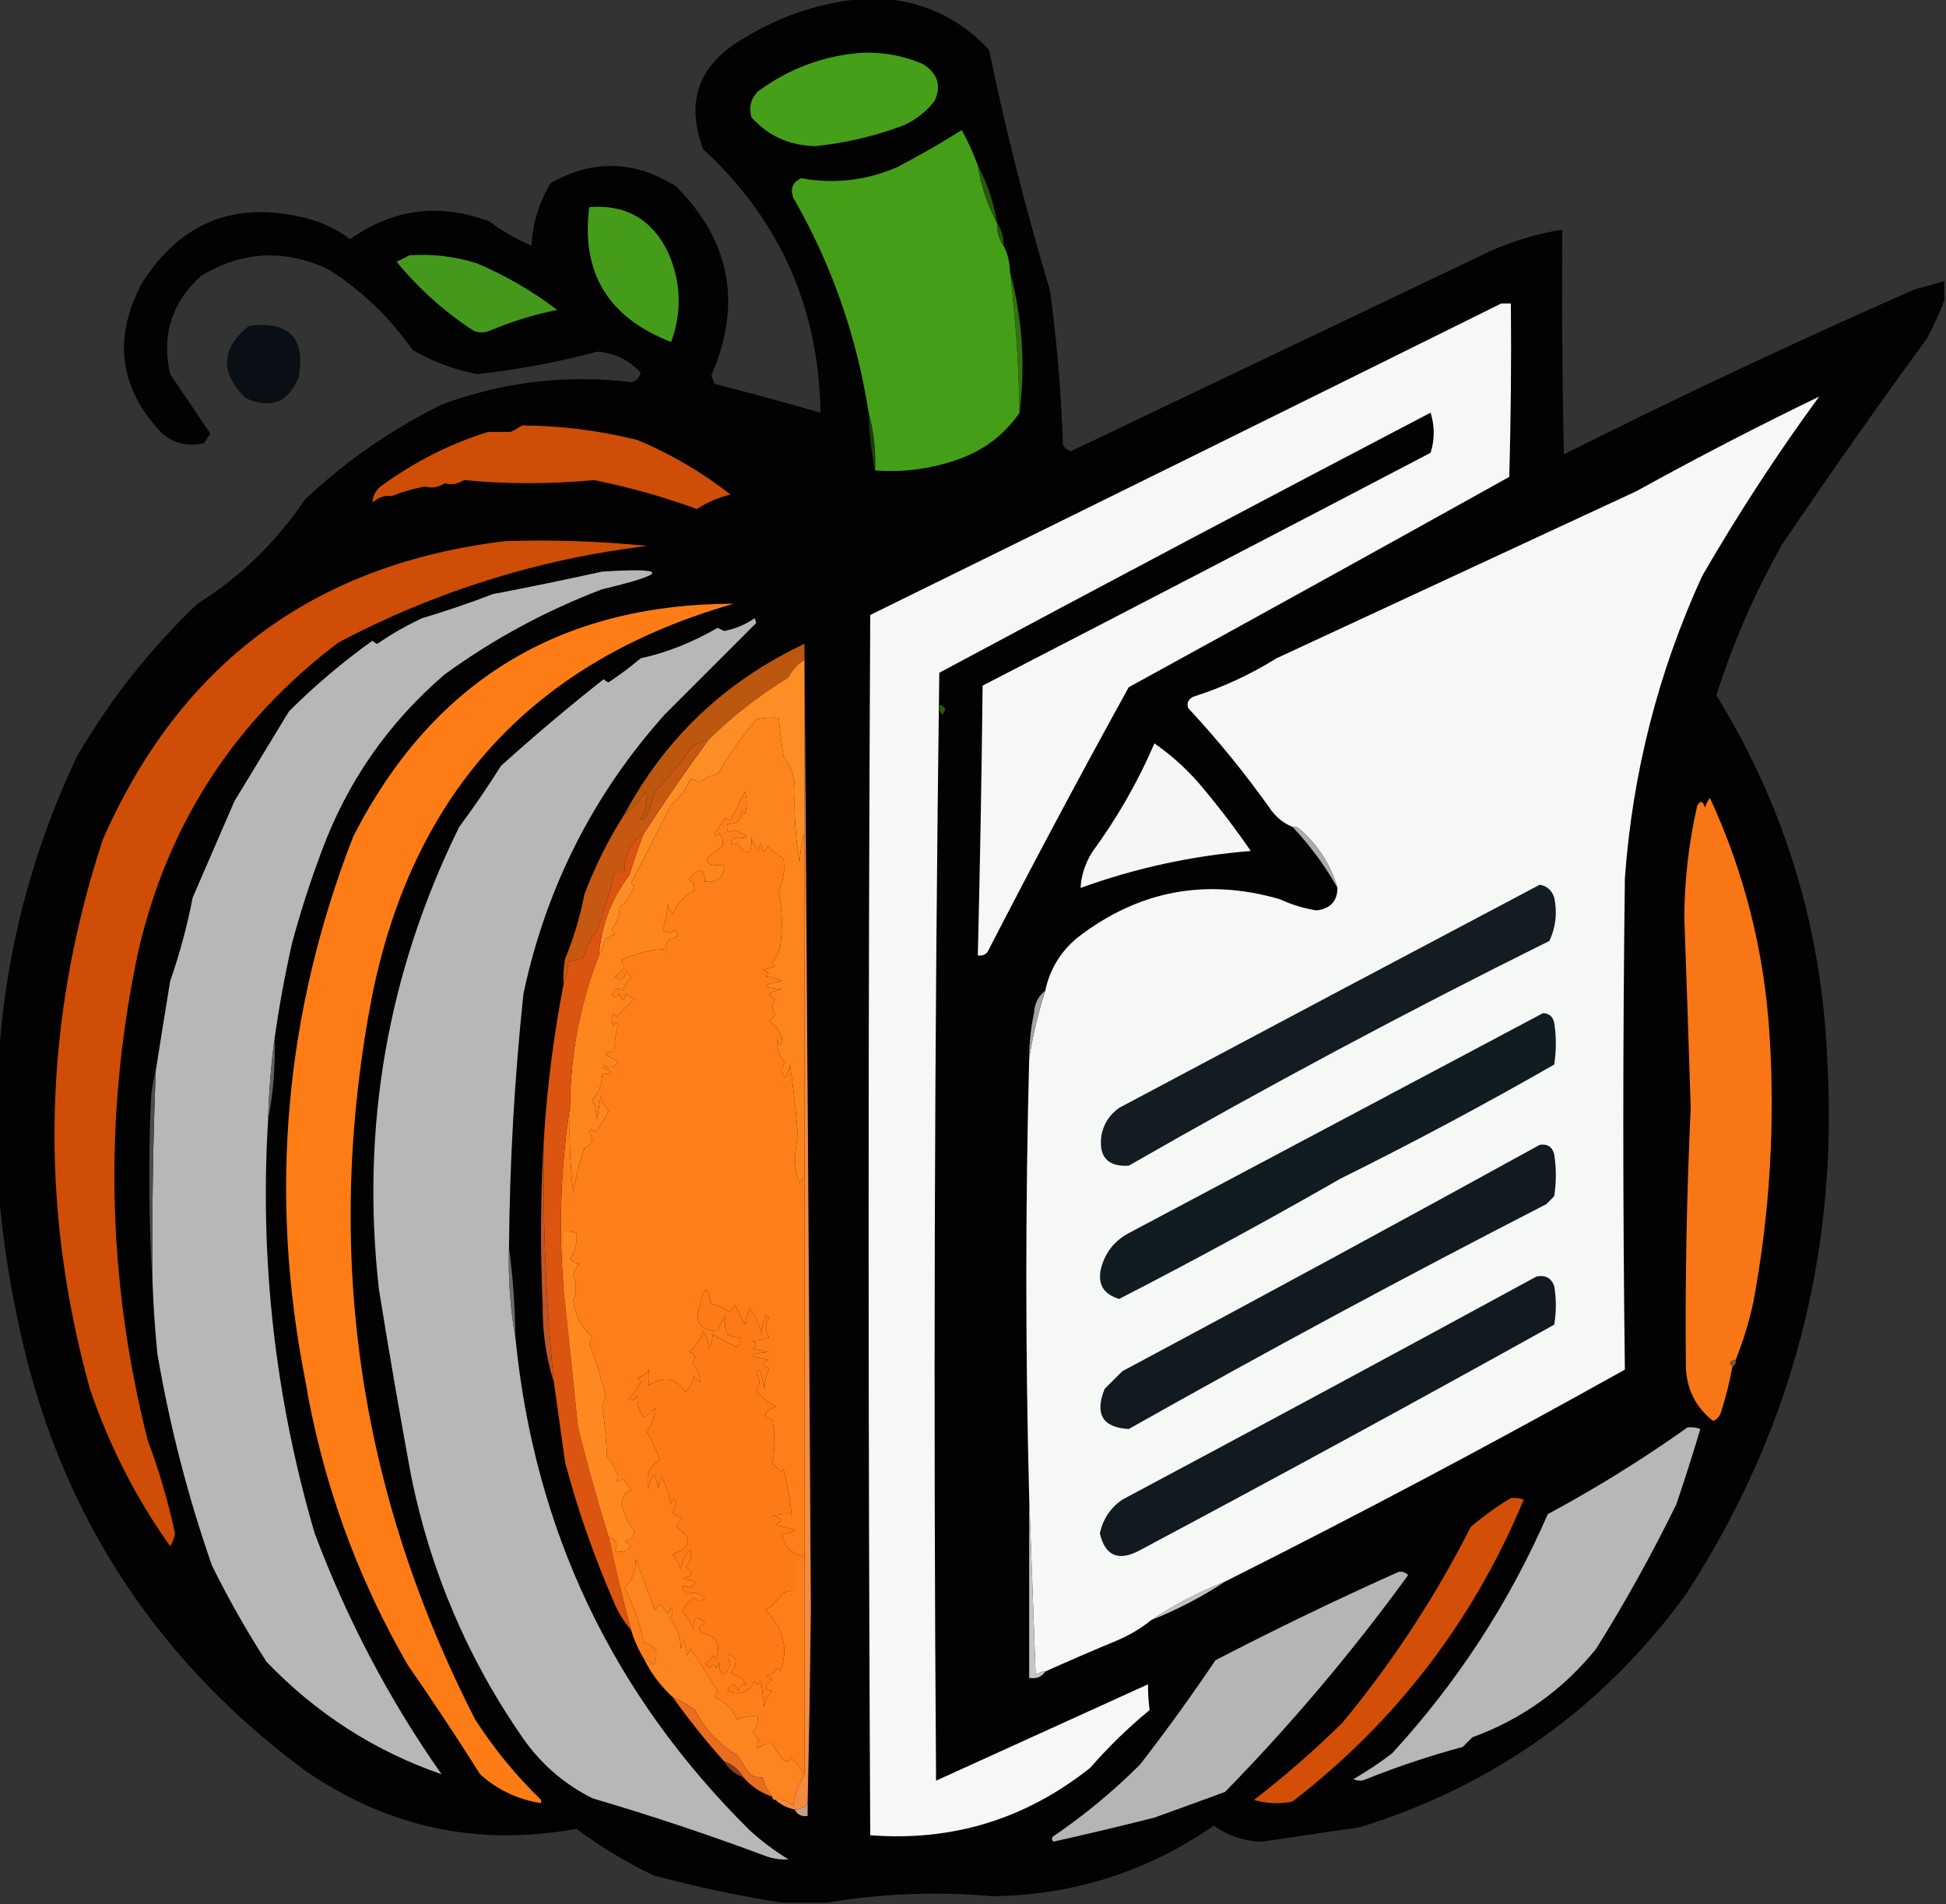 <?xml version="1.0" encoding="UTF-8"?>
<!DOCTYPE svg PUBLIC "-//W3C//DTD SVG 1.1//EN" "http://www.w3.org/Graphics/SVG/1.1/DTD/svg11.dtd">
<svg xmlns="http://www.w3.org/2000/svg" version="1.1" width="606px" height="593px" style="shape-rendering:geometricPrecision; text-rendering:geometricPrecision; image-rendering:optimizeQuality; fill-rule:evenodd; clip-rule:evenodd" xmlns:xlink="http://www.w3.org/1999/xlink">
<rect width="100%" height="100%" fill="#333333" stroke="none"/>
<g><path style="opacity:0.999" fill="#030202" d="M 270.5,-0.5 C 271.167,-0.5 271.833,-0.5 272.5,-0.5C 286.487,-0.109 298.32,5.224 308,15.5C 313.23,40.753 319.563,65.753 327,90.5C 329.144,106.42 330.477,122.42 331,138.5C 331.519,139.516 332.353,140.182 333.5,140.5C 377.162,119.669 420.828,98.836 464.5,78C 471.58,74.917 478.913,72.751 486.5,71.5C 486.333,94.836 486.5,118.169 487,141.5C 523.031,123.402 559.531,106.235 596.5,90C 599.546,89.261 602.546,88.428 605.5,87.5C 605.5,89.5 605.5,91.5 605.5,93.5C 603.98,97.525 602.146,101.525 600,105.5C 584.611,126.556 569.611,147.89 555,169.5C 546.511,184.475 539.677,200.142 534.5,216.5C 555.759,251.116 567.259,288.783 569,329.5C 572.595,390.127 557.928,445.793 525,496.5C 499.272,531.801 465.439,555.968 423.5,569C 413.325,570.501 403.158,572.001 393,573.5C 387.441,573.364 382.441,571.697 378,568.5C 357.325,582.835 334.325,590.168 309,590.5C 291.603,588.951 274.437,589.617 257.5,592.5C 252.833,592.5 248.167,592.5 243.5,592.5C 230.14,590.393 216.807,587.56 203.5,584C 194.963,579.905 186.963,575.072 179.5,569.5C 148.603,575.154 120.27,568.987 94.5,551C 46.462,515.224 16.629,467.724 5,408.5C 2.316,395.47 0.483,382.47 -0.5,369.5C -0.5,356.833 -0.5,344.167 -0.5,331.5C 1.375,298.003 9.541,266.003 24,235.5C 34.211,217.94 46.711,202.107 61.5,188C 74.901,179.601 86.068,168.767 95,155.5C 107.684,143.571 121.851,133.738 137.5,126C 156.599,118.904 176.266,116.571 196.5,119C 198.18,118.653 199.18,117.653 199.5,116C 195.864,112.099 191.364,109.932 186,109.5C 173.711,112.804 161.211,115.138 148.5,116.5C 141.441,115.091 134.774,112.591 128.5,109C 121.457,98.956 112.79,90.623 102.5,84C 88.73,77.445 75.397,78.111 62.5,86C 53.409,94.342 50.242,104.509 53,116.5C 57.167,122.667 61.333,128.833 65.5,135C 64.833,136 64.167,137 63.5,138C 58.632,139.186 54.298,138.186 50.5,135C 37.251,121.185 35.084,105.685 44,88.5C 56.137,69.119 73.304,62.286 95.5,68C 100.473,69.237 104.973,71.404 109,74.5C 122.459,64.949 136.959,63.116 152.5,69C 156.506,72.005 160.84,74.505 165.5,76.5C 165.887,69.438 167.887,62.938 171.5,57C 184.58,49.576 197.58,49.91 210.5,58C 227.514,75.076 231.181,94.743 221.5,117C 221.833,117.833 222.167,118.667 222.5,119.5C 233.579,122.379 244.579,125.379 255.5,128.5C 255.006,95.809 242.839,68.475 219,46.5C 213.344,31.613 217.511,20.113 231.5,12C 243.567,4.573 256.567,0.407 270.5,-0.5 Z"/></g>
<g><path style="opacity:1" fill="#459f19" d="M 267.5,16.5 C 274.462,16.059 281.129,17.226 287.5,20C 292.062,22.925 293.229,26.758 291,31.5C 288.408,34.762 285.241,37.262 281.5,39C 272.609,42.348 263.442,44.514 254,45.5C 245.901,45.369 239.235,42.369 234,36.5C 233.143,33.45 233.81,30.783 236,28.5C 245.453,21.514 255.953,17.514 267.5,16.5 Z"/></g>
<g><path style="opacity:1" fill="#459e17" d="M 304.5,51.5 C 305.527,57.915 307.527,63.915 310.5,69.5C 310.41,72.152 311.076,74.486 312.5,76.5C 313.768,78.905 314.435,81.572 314.5,84.5C 316.289,99.112 317.289,113.779 317.5,128.5C 312.824,135.323 306.49,140.157 298.5,143C 290.09,145.995 281.423,147.161 272.5,146.5C 272.724,140.261 272.057,134.261 270.5,128.5C 266.791,104.636 258.958,82.302 247,61.5C 246.029,58.696 246.862,56.696 249.5,55.5C 259.86,57.367 269.86,56.201 279.5,52C 286.33,48.419 292.997,44.586 299.5,40.5C 301.448,44.061 303.114,47.727 304.5,51.5 Z"/></g>
<g><path style="opacity:1" fill="#27590e" d="M 304.5,51.5 C 307.473,57.085 309.473,63.085 310.5,69.5C 307.527,63.915 305.527,57.915 304.5,51.5 Z"/></g>
<g><path style="opacity:1" fill="#459c1a" d="M 183.5,64.5 C 194.843,63.589 203.01,68.255 208,78.5C 212.108,87.755 212.441,97.089 209,106.5C 189.397,98.924 180.897,84.924 183.5,64.5 Z"/></g>
<g><path style="opacity:1" fill="#25560e" d="M 310.5,69.5 C 311.924,71.514 312.59,73.848 312.5,76.5C 311.076,74.486 310.41,72.152 310.5,69.5 Z"/></g>
<g><path style="opacity:1" fill="#44991d" d="M 127.5,79.5 C 134.674,79.012 141.674,79.845 148.5,82C 157.524,85.838 165.857,90.672 173.5,96.5C 166.287,97.96 159.287,100.126 152.5,103C 150.833,103.667 149.167,103.667 147.5,103C 138.431,97.102 130.431,89.935 123.5,81.5C 124.949,80.828 126.282,80.161 127.5,79.5 Z"/></g>
<g><path style="opacity:1" fill="#f6f8f5" d="M 467.5,94.5 C 468.5,94.5 469.5,94.5 470.5,94.5C 470.667,112.503 470.5,130.503 470,148.5C 430.58,170.46 391.08,192.294 351.5,214C 336.451,241.262 321.785,268.762 307.5,296.5C 306.675,297.386 305.675,297.719 304.5,297.5C 305.188,269.507 305.688,241.507 306,213.5C 352.579,189.461 399.079,165.294 445.5,141C 446.798,136.882 446.798,132.715 445.5,128.5C 394.342,155.245 343.342,182.245 292.5,209.5C 290.981,324.499 290.648,439.499 291.5,554.5C 313.5,544.5 335.5,534.5 357.5,524.5C 357.475,527.038 357.641,529.705 358,532.5C 351.35,537.983 345.183,543.983 339.5,550.5C 319.386,566.483 296.553,573.483 271,571.5C 270.333,444.833 270.333,318.167 271,191.5C 336.638,159.264 402.138,126.931 467.5,94.5 Z"/></g>
<g><path style="opacity:1" fill="#327211" d="M 314.5,84.5 C 318.364,98.991 319.364,113.658 317.5,128.5C 317.289,113.779 316.289,99.112 314.5,84.5 Z"/></g>
<g><path style="opacity:0.99" fill="#0a1015" d="M 77.5,101.5 C 90.024,99.856 95.19,105.189 93,117.5C 89.857,125.314 84.357,127.481 76.5,124C 68.425,116.005 68.758,108.505 77.5,101.5 Z"/></g>
<g><path style="opacity:1" fill="#f6f8f5" d="M 381.5,492.5 C 373.353,495.739 365.686,499.739 358.5,504.5C 355.227,507.144 351.56,509.311 347.5,511C 340.101,514.075 332.768,517.242 325.5,520.5C 324.417,520.539 323.417,520.873 322.5,521.5C 321.833,503.004 321.167,484.671 320.5,466.5C 319.301,420.822 319.301,375.156 320.5,329.5C 321.622,322.474 323.289,315.474 325.5,308.5C 326.895,301.885 330.228,296.385 335.5,292C 354.453,277.346 375.453,273.346 398.5,280C 402.163,281.708 405.996,282.874 410,283.5C 414.265,282.98 416.431,280.646 416.5,276.5C 414.367,269.185 410.367,263.018 404.5,258C 403.906,257.536 403.239,257.369 402.5,257.5C 399.944,256.457 397.777,254.79 396,252.5C 388.031,241.204 379.364,230.538 370,220.5C 369.493,219.004 369.993,217.837 371.5,217C 380.652,214.091 389.318,210.091 397.5,205C 434.792,187.689 472.126,170.355 509.5,153C 528.639,142.438 547.639,132.604 566.5,123.5C 553.319,141.513 541.152,160.179 530,179.5C 516.364,209.378 508.364,240.712 506,273.5C 505.347,324.554 505.347,375.554 506,426.5C 465.001,449.417 423.501,471.417 381.5,492.5 Z"/></g>
<g><path style="opacity:1" fill="#ce4d07" d="M 162.5,132.5 C 174.349,132.516 186.349,134.016 198.5,137C 208.922,141.378 218.589,147.044 227.5,154C 223.737,154.92 220.237,156.42 217,158.5C 206.651,154.722 195.985,151.722 185,149.5C 171.294,150.794 157.794,150.794 144.5,149.5C 142.452,150.77 140.452,151.103 138.5,150.5C 136.452,151.77 134.452,152.103 132.5,151.5C 128.875,152.13 125.375,153.13 122,154.5C 119.945,154.152 117.945,154.819 116,156.5C 116.027,154.583 116.861,152.916 118.5,151.5C 128.996,143.821 140.162,138.155 152,134.5C 154.333,134.5 156.667,134.5 159,134.5C 160.302,133.915 161.469,133.249 162.5,132.5 Z"/></g>
<g><path style="opacity:1" fill="#1c400c" d="M 270.5,128.5 C 272.057,134.261 272.724,140.261 272.5,146.5C 271.318,140.699 270.652,134.699 270.5,128.5 Z"/></g>
<g><path style="opacity:1" fill="#cf4d07" d="M 157.5,168.5 C 172.264,168.033 186.93,168.533 201.5,170C 167.631,174.132 135.631,184.132 105.5,200C 72.989,224.503 52.156,256.669 43,296.5C 32.236,347.375 33.236,398.041 46,448.5C 49.542,457.96 52.375,467.626 54.5,477.5C 54.281,478.938 53.781,480.271 53,481.5C 42.306,466.447 33.973,450.114 28,432.5C 12.062,375.104 13.396,318.104 32,261.5C 56.086,206.584 97.919,175.584 157.5,168.5 Z"/></g>
<g><path style="opacity:1" fill="#b7b7b7" d="M 85.5,323.5 C 84.399,331.65 83.732,339.983 83.5,348.5C 80.818,392.343 85.651,435.343 98,477.5C 108.118,504.415 121.284,529.415 137.5,552.5C 116.749,545.344 98.582,533.677 83,517.5C 76.777,507.849 71.11,497.849 66,487.5C 58.499,465.993 52.832,443.993 49,421.5C 48.279,414.177 47.779,406.844 47.5,399.5C 47.3,377.487 47.634,355.487 48.5,333.5C 49.953,324.199 51.453,314.866 53,305.5C 55.971,296.965 58.304,288.299 60,279.5C 64.328,269.565 68.661,259.565 73,249.5C 78.653,240.199 84.32,230.866 90,221.5C 98.07,213.465 106.737,206.131 116,199.5C 116.414,199.957 116.914,200.291 117.5,200.5C 121.915,197.424 126.582,194.757 131.5,192.5C 138.98,190.252 146.313,187.752 153.5,185C 164.876,182.829 176.21,180.495 187.5,178C 208.34,176.71 208.34,178.543 187.5,183.5C 169.947,190.176 153.614,199.009 138.5,210C 120.85,225.125 108.017,243.625 100,265.5C 96.58,274.629 93.58,283.963 91,293.5C 88.73,303.481 86.896,313.481 85.5,323.5 Z"/></g>
<g><path style="opacity:1" fill="#fe7c16" d="M 168.5,560.5 C 168.5,560.833 168.5,561.167 168.5,561.5C 161.275,560.388 154.942,557.388 149.5,552.5C 142.248,540.995 134.748,529.662 127,518.5C 110.998,490.832 100.331,461.165 95,429.5C 83.655,371.632 88.655,315.299 110,260.5C 134.658,212.247 174.158,188.08 228.5,188C 166.486,205.684 128.986,246.184 116,309.5C 100.625,388.499 111.292,463.832 148,535.5C 153.896,544.639 160.729,552.973 168.5,560.5 Z"/></g>
<g><path style="opacity:1" fill="#b7b7b7" d="M 158.5,388.5 C 158.213,398.051 158.88,407.384 160.5,416.5C 166.399,476.464 190.732,527.63 233.5,570C 237.199,573.361 241.199,576.361 245.5,579C 243.155,579.17 240.821,578.837 238.5,578C 220.758,571.369 202.758,565.369 184.5,560C 175.809,555.645 168.643,549.479 163,541.5C 145.711,516.652 134.044,489.319 128,459.5C 124.451,440.209 121.118,420.875 118,401.5C 112.313,350.949 120.647,302.949 143,257.5C 147.58,251.34 151.914,245.007 156,238.5C 166.349,229.154 177.015,220.154 188,211.5C 188.414,211.957 188.914,212.291 189.5,212.5C 192.975,210.192 196.308,207.692 199.5,205C 207.654,203.206 215.654,200.04 223.5,195.5C 224.167,195.833 224.833,196.167 225.5,196.5C 228.986,195.828 232.153,194.494 235,192.5C 235.167,193 235.333,193.5 235.5,194C 226.049,203.451 216.549,212.951 207,222.5C 184.687,247.457 170.02,276.457 163,309.5C 160.223,335.769 158.723,362.102 158.5,388.5 Z"/></g>
<g><path style="opacity:1" fill="#bc5710" d="M 250.5,200.5 C 250.5,202.167 250.5,203.833 250.5,205.5C 248.33,206.838 246.664,208.672 245.5,211C 236.37,216.555 228.036,223.055 220.5,230.5C 218.688,230.771 217.022,231.438 215.5,232.5C 211.932,237.495 208.099,242.162 204,246.5C 203.125,249.628 201.958,252.628 200.5,255.5C 200.167,255.333 199.833,255.167 199.5,255C 201.16,252.367 201.66,249.534 201,246.5C 199.258,249.213 197.091,251.546 194.5,253.5C 207.276,229.727 225.943,212.06 250.5,200.5 Z"/></g>
<g><path style="opacity:1" fill="#275b0d" d="M 292.5,219.5 C 294.465,219.948 294.798,220.948 293.5,222.5C 292.614,221.675 292.281,220.675 292.5,219.5 Z"/></g>
<g><path style="opacity:1" fill="#fc8e25" d="M 250.5,205.5 C 250.5,223.5 250.5,241.5 250.5,259.5C 249.681,262.305 249.181,265.305 249,268.5C 247.715,260.997 247.215,253.497 247.5,246C 247.528,242.06 246.362,238.56 244,235.5C 243.358,231.509 242.858,227.509 242.5,223.5C 240.143,223.337 237.81,223.503 235.5,224C 230.997,229.35 226.997,235.017 223.5,241C 221.481,241.45 219.648,242.283 218,243.5C 217,243.167 216,242.833 215,242.5C 213.767,245.734 211.767,248.401 209,250.5C 204.792,258.939 200.625,267.106 196.5,275C 196.833,275.333 197.167,275.667 197.5,276C 196.539,278.576 195.039,280.743 193,282.5C 192.849,285.119 192.015,287.453 190.5,289.5C 190.709,290.086 191.043,290.586 191.5,291C 190.376,291.249 189.376,291.749 188.5,292.5C 187.972,294.336 187.306,296.003 186.5,297.5C 187.216,288.179 190.383,279.846 196,272.5C 197.33,268.042 198.83,263.708 200.5,259.5C 206.907,249.697 213.574,240.03 220.5,230.5C 228.036,223.055 236.37,216.555 245.5,211C 246.664,208.672 248.33,206.838 250.5,205.5 Z"/></g>
<g><path style="opacity:1" fill="#f5f7f4" d="M 359.5,231.5 C 364.406,234.898 368.906,238.898 373,243.5C 378.883,250.382 384.383,257.548 389.5,265C 371.362,266.45 353.695,270.283 336.5,276.5C 336.678,272.785 337.845,269.119 340,265.5C 347.802,254.895 354.302,243.562 359.5,231.5 Z"/></g>
<g><path style="opacity:1" fill="#fe851d" d="M 250.5,259.5 C 250.5,295.167 250.5,330.833 250.5,366.5C 249.778,366.918 249.278,367.584 249,368.5C 247.269,363.885 247.102,359.218 248.5,354.5C 247.956,346.791 247.123,339.124 246,331.5C 245.781,332.938 245.281,334.271 244.5,335.5C 243.253,333.994 243.253,332.494 244.5,331C 242.626,328.772 241.792,326.272 242,323.5C 242.906,326.121 243.406,325.954 243.5,323C 242.73,320.931 241.397,319.265 239.5,318C 240.167,317.333 240.833,316.667 241.5,316C 240.167,314.333 240.167,312.667 241.5,311C 240.692,310.692 240.025,310.192 239.5,309.5C 240.729,308.719 242.062,308.219 243.5,308C 236.927,307.472 236.927,306.638 243.5,305.5C 241.922,304.702 240.256,304.202 238.5,304C 239.634,302.984 239.301,302.317 237.5,302C 238.833,301.667 240.167,301.333 241.5,301C 241.043,300.586 240.709,300.086 240.5,299.5C 241.806,298.088 242.64,296.421 243,294.5C 243.742,288.801 243.575,283.134 242.5,277.5C 243.969,274.278 244.469,270.944 244,267.5C 242.333,266.167 240.667,264.833 239,263.5C 238.026,265.878 237.359,265.544 237,262.5C 236.667,263.167 236.333,263.833 236,264.5C 234.956,263.377 234.29,262.044 234,260.5C 234.285,266.184 232.785,266.851 229.5,262.5C 227.471,263.629 227.137,263.129 228.5,261C 233.713,261.243 233.713,260.409 228.5,258.5C 226.786,259.609 226.119,258.942 226.5,256.5C 229.388,256.78 230.888,255.447 231,252.5C 231.333,252.833 231.667,253.167 232,253.5C 232.667,251.167 232.667,248.833 232,246.5C 230.68,249.139 229.347,251.806 228,254.5C 227.333,255.833 226.667,255.833 226,254.5C 224.833,256.167 223.667,257.833 222.5,259.5C 222.846,260.696 223.346,260.696 224,259.5C 224.982,260.759 225.315,262.092 225,263.5C 218.295,267.633 218.462,269.633 225.5,269.5C 225.349,273.314 223.349,274.981 219.5,274.5C 219.333,270.05 217.666,269.883 214.5,274C 216.007,274.837 216.507,276.004 216,277.5C 213.316,278.699 211.149,281.033 209.5,284.5C 208.749,283.624 208.249,282.624 208,281.5C 207.73,284.224 207.23,286.891 206.5,289.5C 207.651,290.731 208.817,290.731 210,289.5C 211.701,291.024 211.201,292.024 208.5,292.5C 207.614,293.325 207.281,294.325 207.5,295.5C 202.521,295.698 197.855,296.864 193.5,299C 194.5,301.091 193.833,302.757 191.5,304C 193.194,305.728 194.361,305.228 195,302.5C 195.692,303.025 196.192,303.692 196.5,304.5C 195.273,305.59 194.44,306.924 194,308.5C 192.387,307.378 191.22,307.878 190.5,310C 191.449,310.617 192.282,310.451 193,309.5C 193.667,312.167 194.333,312.167 195,309.5C 195.75,310.126 196.584,310.626 197.5,311C 195.667,312.833 193.833,314.667 192,316.5C 191.667,316.167 191.333,315.833 191,315.5C 190.333,316.833 190.333,318.167 191,319.5C 191.654,318.304 192.154,318.304 192.5,319.5C 191.607,322.084 191.274,324.751 191.5,327.5C 190.325,327.281 189.325,327.614 188.5,328.5C 189.833,329.167 191.167,329.833 192.5,330.5C 191.38,332.596 189.88,332.93 188,331.5C 187.833,331.833 187.667,332.167 187.5,332.5C 191.311,333.738 191.311,334.404 187.5,334.5C 187.494,337.518 186.494,340.184 184.5,342.5C 185.189,344.444 185.689,346.444 186,348.5C 186.333,346.167 186.667,343.833 187,341.5C 187.585,343.129 188.419,344.629 189.5,346C 188.394,348.28 187.061,350.447 185.5,352.5C 184.604,351.494 183.938,351.494 183.5,352.5C 184.982,354.71 184.482,356.376 182,357.5C 180.364,362.314 179.197,366.98 178.5,371.5C 177.502,362.525 177.168,353.525 177.5,344.5C 177.68,328.026 180.68,312.359 186.5,297.5C 187.306,296.003 187.972,294.336 188.5,292.5C 189.376,291.749 190.376,291.249 191.5,291C 191.043,290.586 190.709,290.086 190.5,289.5C 192.015,287.453 192.849,285.119 193,282.5C 195.039,280.743 196.539,278.576 197.5,276C 197.167,275.667 196.833,275.333 196.5,275C 200.625,267.106 204.792,258.939 209,250.5C 211.767,248.401 213.767,245.734 215,242.5C 216,242.833 217,243.167 218,243.5C 219.648,242.283 221.481,241.45 223.5,241C 226.997,235.017 230.997,229.35 235.5,224C 237.81,223.503 240.143,223.337 242.5,223.5C 242.858,227.509 243.358,231.509 244,235.5C 246.362,238.56 247.528,242.06 247.5,246C 247.215,253.497 247.715,260.997 249,268.5C 249.181,265.305 249.681,262.305 250.5,259.5 Z"/></g>
<g><path style="opacity:1" fill="#fe7f1a" d="M 250.5,366.5 C 250.5,405.833 250.5,445.167 250.5,484.5C 246.463,483.962 244.129,481.628 243.5,477.5C 244.978,477.762 246.311,477.429 247.5,476.5C 245.577,475.692 243.577,475.192 241.5,475C 244.001,473.582 243.668,472.582 240.5,472C 242.473,471.505 244.473,471.338 246.5,471.5C 245.993,466.777 245.16,462.111 244,457.5C 243.667,457.833 243.333,458.167 243,458.5C 242.5,457.333 241.667,456.5 240.5,456C 241.376,451.167 241.376,446.5 240.5,442C 237.331,441.136 237.665,439.803 241.5,438C 239.208,436.71 237.208,435.043 235.5,433C 236.767,431.204 236.767,429.371 235.5,427.5C 235.846,426.304 236.346,426.304 237,427.5C 237.333,429.167 237.667,430.833 238,432.5C 238.236,430.236 238.736,428.069 239.5,426C 237.009,425.374 237.009,424.541 239.5,423.5C 232.927,422.362 232.927,421.528 239.5,421C 237.833,420.667 236.167,420.333 234.5,420C 235.641,419.259 235.641,418.425 234.5,417.5C 235.995,417.522 237.662,417.189 239.5,416.5C 238.22,414.298 238.22,412.132 239.5,410C 239.167,409.833 238.833,409.667 238.5,409.5C 237.692,411.423 237.192,413.423 237,415.5C 236.571,412.512 235.405,409.845 233.5,407.5C 232.702,409.078 232.202,410.744 232,412.5C 231,410.5 230,408.5 229,406.5C 228.333,407.167 227.667,407.833 227,408.5C 225.352,407.283 223.519,406.45 221.5,406C 220.277,400.171 219.11,400.338 218,406.5C 216.144,411.734 217.978,414.401 223.5,414.5C 224.187,412.726 225.02,411.059 226,409.5C 225.502,411.527 225.669,413.527 226.5,415.5C 227.736,416.246 229.07,416.579 230.5,416.5C 230.719,417.675 230.386,418.675 229.5,419.5C 226.898,418.253 224.398,416.919 222,415.5C 221.798,417.256 221.298,418.922 220.5,420.5C 220.88,418.54 220.38,416.54 219,414.5C 218.104,417.14 216.604,419.307 214.5,421C 216.604,421.489 216.938,422.655 215.5,424.5C 217.157,426.27 217.99,428.27 218,430.5C 217.333,429.833 216.667,429.167 216,428.5C 215.64,430.421 214.806,432.088 213.5,433.5C 210.381,428.965 206.548,428.298 202,431.5C 202.195,429.874 202.195,428.207 202,426.5C 201.228,427.849 200.061,428.682 198.5,429C 198.957,429.414 199.291,429.914 199.5,430.5C 198.36,432.473 197.027,434.307 195.5,436C 196.742,436.311 197.742,435.811 198.5,434.5C 198.381,437.258 199.048,439.592 200.5,441.5C 201.814,440.687 202.981,439.687 204,438.5C 203.765,441.117 202.932,443.617 201.5,446C 203.004,448.696 204.338,451.529 205.5,454.5C 202.134,456.683 200.967,459.683 202,463.5C 203,458.167 204,458.167 205,463.5C 205.333,462.167 205.667,460.833 206,459.5C 207.234,462.42 208.234,465.42 209,468.5C 209.556,466.405 210.056,466.238 210.5,468C 210.167,469 209.833,470 209.5,471C 210.384,472.098 211.384,472.598 212.5,472.5C 211.833,473.5 211.167,474.5 210.5,475.5C 215.76,478.851 215.426,481.684 209.5,484C 210.46,485.419 211.293,486.919 212,488.5C 212.47,486.226 213.47,484.226 215,482.5C 215.536,484.567 215.036,486.401 213.5,488C 216.131,489.691 215.797,490.858 212.5,491.5C 213.833,491.833 215.167,492.167 216.5,492.5C 216.192,493.308 215.692,493.975 215,494.5C 211.975,493.209 211.641,493.876 214,496.5C 215.902,495.614 217.735,495.947 219.5,497.5C 218.349,498.731 217.183,498.731 216,497.5C 214.325,498.595 213.158,500.095 212.5,502C 214.055,503.583 215.222,505.416 216,507.5C 215.91,503.461 217.077,502.794 219.5,505.5C 217.615,506.197 217.282,507.197 218.5,508.5C 223.15,509.266 224.65,511.932 223,516.5C 222.667,516.167 222.333,515.833 222,515.5C 221.5,516.667 220.667,517.5 219.5,518C 220,518.5 220.5,519 221,519.5C 221.667,518.167 222.333,518.167 223,519.5C 223.333,518.833 223.667,518.167 224,517.5C 224.111,522.379 225.278,522.712 227.5,518.5C 225.95,514.828 226.45,514.161 229,516.5C 229.265,518.163 228.765,519.663 227.5,521C 229.531,521.632 231.198,522.799 232.5,524.5C 231.282,524.109 230.448,524.776 230,526.5C 228.901,523.956 227.735,523.956 226.5,526.5C 230.287,528.177 233.12,527.177 235,523.5C 235.667,524.833 236.333,524.833 237,523.5C 237.333,526.167 237.667,528.833 238,531.5C 238.304,529.559 239.137,527.893 240.5,526.5C 237.922,526.323 237.922,525.157 240.5,523C 239.833,522.667 239.167,522.333 238.5,522C 240.061,521.682 241.228,520.849 242,519.5C 242.333,519.833 242.667,520.167 243,520.5C 245.568,513.545 244.068,507.212 238.5,501.5C 240.386,500.07 242.053,498.403 243.5,496.5C 244.689,495.571 246.022,495.238 247.5,495.5C 247.5,492.5 247.5,489.5 247.5,486.5C 248.5,486.5 249.5,486.5 250.5,486.5C 250.5,508.5 250.5,530.5 250.5,552.5C 249.304,550.71 247.971,549.043 246.5,547.5C 245.5,548.833 244.5,548.833 243.5,547.5C 242.376,546.086 241.376,544.586 240.5,543C 238.837,542.735 237.337,543.235 236,544.5C 235.383,543.551 235.549,542.718 236.5,542C 235.643,541.311 234.977,540.478 234.5,539.5C 235.64,537.922 236.14,536.256 236,534.5C 233.928,534.258 231.761,534.591 229.5,535.5C 228.248,532.248 225.915,529.914 222.5,528.5C 222.833,527.833 223.167,527.167 223.5,526.5C 220.466,521.618 217.633,517.285 215,513.5C 214.667,514.167 214.333,514.833 214,515.5C 213.667,513.833 213.333,512.167 213,510.5C 212.667,511.5 212.333,512.5 212,513.5C 212.037,509.841 210.871,506.674 208.5,504C 209.517,502.951 209.684,501.784 209,500.5C 208.667,501.167 208.333,501.833 208,502.5C 207.167,501.5 206.333,500.5 205.5,499.5C 204.808,500.025 204.308,500.692 204,501.5C 202.007,496.177 200.007,490.844 198,485.5C 198.086,489.047 196.92,492.047 194.5,494.5C 197.26,499.774 199.26,505.44 200.5,511.5C 204.311,512.454 205.311,514.787 203.5,518.5C 202.735,517.388 201.735,516.721 200.5,516.5C 198.787,513.706 197.454,510.706 196.5,507.5C 193.904,497.949 191.57,488.282 189.5,478.5C 191.946,479.392 192.612,480.892 191.5,483C 193.464,483.624 195.131,483.124 196.5,481.5C 195.975,480.808 195.308,480.308 194.5,480C 196.18,479.653 197.18,478.653 197.5,477C 195.687,474.394 194.353,471.561 193.5,468.5C 193.826,465.831 194.826,464.331 196.5,464C 195.66,462.829 194.827,461.662 194,460.5C 192.16,461.833 191.66,461.666 192.5,460C 191.732,457.631 190.565,455.465 189,453.5C 188.786,448.115 188.286,442.781 187.5,437.5C 187.987,436.554 188.32,435.554 188.5,434.5C 187.214,428.98 185.548,423.647 183.5,418.5C 183.833,417.833 184.167,417.167 184.5,416.5C 181.079,413.4 179.079,409.566 178.5,405C 179.593,402.4 179.593,399.734 178.5,397C 178.844,395.635 179.511,394.468 180.5,393.5C 179.471,393.704 178.471,393.204 177.5,392C 179.182,389.392 179.848,386.725 179.5,384C 178.207,383.51 176.873,383.343 175.5,383.5C 175.5,389.5 175.5,395.5 175.5,401.5C 173.921,382.433 174.588,363.433 177.5,344.5C 177.168,353.525 177.502,362.525 178.5,371.5C 179.197,366.98 180.364,362.314 182,357.5C 184.482,356.376 184.982,354.71 183.5,352.5C 183.938,351.494 184.604,351.494 185.5,352.5C 187.061,350.447 188.394,348.28 189.5,346C 188.419,344.629 187.585,343.129 187,341.5C 186.667,343.833 186.333,346.167 186,348.5C 185.689,346.444 185.189,344.444 184.5,342.5C 186.494,340.184 187.494,337.518 187.5,334.5C 191.311,334.404 191.311,333.738 187.5,332.5C 187.667,332.167 187.833,331.833 188,331.5C 189.88,332.93 191.38,332.596 192.5,330.5C 191.167,329.833 189.833,329.167 188.5,328.5C 189.325,327.614 190.325,327.281 191.5,327.5C 191.274,324.751 191.607,322.084 192.5,319.5C 192.154,318.304 191.654,318.304 191,319.5C 190.333,318.167 190.333,316.833 191,315.5C 191.333,315.833 191.667,316.167 192,316.5C 193.833,314.667 195.667,312.833 197.5,311C 196.584,310.626 195.75,310.126 195,309.5C 194.333,312.167 193.667,312.167 193,309.5C 192.282,310.451 191.449,310.617 190.5,310C 191.22,307.878 192.387,307.378 194,308.5C 194.44,306.924 195.273,305.59 196.5,304.5C 196.192,303.692 195.692,303.025 195,302.5C 194.361,305.228 193.194,305.728 191.5,304C 193.833,302.757 194.5,301.091 193.5,299C 197.855,296.864 202.521,295.698 207.5,295.5C 207.281,294.325 207.614,293.325 208.5,292.5C 211.201,292.024 211.701,291.024 210,289.5C 208.817,290.731 207.651,290.731 206.5,289.5C 207.23,286.891 207.73,284.224 208,281.5C 208.249,282.624 208.749,283.624 209.5,284.5C 211.149,281.033 213.316,278.699 216,277.5C 216.507,276.004 216.007,274.837 214.5,274C 217.666,269.883 219.333,270.05 219.5,274.5C 223.349,274.981 225.349,273.314 225.5,269.5C 218.462,269.633 218.295,267.633 225,263.5C 225.315,262.092 224.982,260.759 224,259.5C 223.346,260.696 222.846,260.696 222.5,259.5C 223.667,257.833 224.833,256.167 226,254.5C 226.667,255.833 227.333,255.833 228,254.5C 229.347,251.806 230.68,249.139 232,246.5C 232.667,248.833 232.667,251.167 232,253.5C 231.667,253.167 231.333,252.833 231,252.5C 230.888,255.447 229.388,256.78 226.5,256.5C 226.119,258.942 226.786,259.609 228.5,258.5C 233.713,260.409 233.713,261.243 228.5,261C 227.137,263.129 227.471,263.629 229.5,262.5C 232.785,266.851 234.285,266.184 234,260.5C 234.29,262.044 234.956,263.377 236,264.5C 236.333,263.833 236.667,263.167 237,262.5C 237.359,265.544 238.026,265.878 239,263.5C 240.667,264.833 242.333,266.167 244,267.5C 244.469,270.944 243.969,274.278 242.5,277.5C 243.575,283.134 243.742,288.801 243,294.5C 242.64,296.421 241.806,298.088 240.5,299.5C 240.709,300.086 241.043,300.586 241.5,301C 240.167,301.333 238.833,301.667 237.5,302C 239.301,302.317 239.634,302.984 238.5,304C 240.256,304.202 241.922,304.702 243.5,305.5C 236.927,306.638 236.927,307.472 243.5,308C 242.062,308.219 240.729,308.719 239.5,309.5C 240.025,310.192 240.692,310.692 241.5,311C 240.167,312.667 240.167,314.333 241.5,316C 240.833,316.667 240.167,317.333 239.5,318C 241.397,319.265 242.73,320.931 243.5,323C 243.406,325.954 242.906,326.121 242,323.5C 241.792,326.272 242.626,328.772 244.5,331C 243.253,332.494 243.253,333.994 244.5,335.5C 245.281,334.271 245.781,332.938 246,331.5C 247.123,339.124 247.956,346.791 248.5,354.5C 247.102,359.218 247.269,363.885 249,368.5C 249.278,367.584 249.778,366.918 250.5,366.5 Z"/></g>
<g><path style="opacity:1" fill="#f87615" d="M 540.5,423.5 C 538.576,423.711 538.243,424.377 539.5,425.5C 538.65,430.232 537.484,434.899 536,439.5C 535.632,440.91 534.799,441.91 533.5,442.5C 528.028,438.222 525.194,432.556 525,425.5C 524.745,398.658 525.245,371.825 526.5,345C 525.878,325.165 525.212,305.331 524.5,285.5C 524.589,273.841 525.922,262.341 528.5,251C 529.424,249.189 530.257,249.355 531,251.5C 531.249,250.376 531.749,249.376 532.5,248.5C 543.164,271.642 549.331,295.975 551,321.5C 552.853,349.728 551.187,377.728 546,405.5C 544.66,411.684 542.827,417.684 540.5,423.5 Z"/></g>
<g><path style="opacity:1" fill="#aaacaa" d="M 402.5,257.5 C 403.239,257.369 403.906,257.536 404.5,258C 410.367,263.018 414.367,269.185 416.5,276.5C 412.637,269.628 407.97,263.295 402.5,257.5 Z"/></g>
<g><path style="opacity:1" fill="#c65811" d="M 220.5,230.5 C 213.574,240.03 206.907,249.697 200.5,259.5C 196.276,262.39 194.276,266.39 194.5,271.5C 193.5,271.5 192.5,271.5 191.5,271.5C 189.977,277.571 188.144,283.571 186,289.5C 183.973,292.221 182.473,295.221 181.5,298.5C 180.033,298.723 178.533,299.056 177,299.5C 176.814,302.036 176.314,304.369 175.5,306.5C 175.336,303.813 175.503,301.146 176,298.5C 178.63,292.144 180.63,285.478 182,278.5C 185.32,269.68 189.487,261.347 194.5,253.5C 197.091,251.546 199.258,249.213 201,246.5C 201.66,249.534 201.16,252.367 199.5,255C 199.833,255.167 200.167,255.333 200.5,255.5C 201.958,252.628 203.125,249.628 204,246.5C 208.099,242.162 211.932,237.495 215.5,232.5C 217.022,231.438 218.688,230.771 220.5,230.5 Z"/></g>
<g><path style="opacity:1" fill="#a4a6a5" d="M 325.5,308.5 C 323.289,315.474 321.622,322.474 320.5,329.5C 320.506,324.785 321.006,320.118 322,315.5C 322.139,312.555 323.306,310.221 325.5,308.5 Z"/></g>
<g><path style="opacity:1" fill="#121c22" d="M 479.5,275.5 C 481.752,275.916 483.252,277.249 484,279.5C 484.996,284.229 484.496,288.729 482.5,293C 438.039,315.061 394.372,338.394 351.5,363C 344.894,363.389 342.061,360.222 343,353.5C 343.7,349.934 345.533,347.1 348.5,345C 392.192,321.726 435.858,298.56 479.5,275.5 Z"/></g>
<g><path style="opacity:1" fill="#616161" d="M 85.5,323.5 C 85.78,332.056 85.114,340.39 83.5,348.5C 83.732,339.983 84.399,331.65 85.5,323.5 Z"/></g>
<g><path style="opacity:1" fill="#db5511" d="M 200.5,259.5 C 198.83,263.708 197.33,268.042 196,272.5C 190.383,279.846 187.216,288.179 186.5,297.5C 180.68,312.359 177.68,328.026 177.5,344.5C 174.588,363.433 173.921,382.433 175.5,401.5C 177.029,415.821 178.529,430.154 180,444.5C 182.881,456.039 186.048,467.373 189.5,478.5C 191.57,488.282 193.904,497.949 196.5,507.5C 194.19,504.898 192.357,501.898 191,498.5C 184.902,484.456 179.902,470.123 176,455.5C 174.83,447.149 173.663,438.815 172.5,430.5C 169.854,404.584 168.854,378.584 169.5,352.5C 170.578,336.917 172.578,321.583 175.5,306.5C 176.314,304.369 176.814,302.036 177,299.5C 178.533,299.056 180.033,298.723 181.5,298.5C 182.473,295.221 183.973,292.221 186,289.5C 188.144,283.571 189.977,277.571 191.5,271.5C 192.5,271.5 193.5,271.5 194.5,271.5C 194.276,266.39 196.276,262.39 200.5,259.5 Z"/></g>
<g><path style="opacity:1" fill="#111b22" d="M 480.5,315.5 C 482.411,315.574 483.578,316.574 484,318.5C 484.667,322.833 484.667,327.167 484,331.5C 462.325,343.925 440.158,355.759 417.5,367C 394.751,380.04 371.751,392.54 348.5,404.5C 343.439,402.939 341.605,399.606 343,394.5C 344.35,389.815 347.183,386.315 351.5,384C 394.53,361.153 437.53,338.319 480.5,315.5 Z"/></g>
<g><path style="opacity:1" fill="#111a20" d="M 479.5,356.5 C 481.911,356.137 483.411,357.137 484,359.5C 484.667,363.833 484.667,368.167 484,372.5C 483.167,373.333 482.333,374.167 481.5,375C 437.683,397.496 394.349,420.829 351.5,445C 343.333,444.523 340.833,440.356 344,432.5C 345.833,430.667 347.667,428.833 349.5,427C 393.055,403.726 436.388,380.226 479.5,356.5 Z"/></g>
<g><path style="opacity:1" fill="#4c4c4c" d="M 48.5,333.5 C 47.634,355.487 47.3,377.487 47.5,399.5C 46.338,380.671 46.171,361.671 47,342.5C 47.181,339.305 47.681,336.305 48.5,333.5 Z"/></g>
<g><path style="opacity:1" fill="#6b6b6b" d="M 158.5,388.5 C 159.733,397.643 160.399,406.976 160.5,416.5C 158.88,407.384 158.213,398.051 158.5,388.5 Z"/></g>
<g><path style="opacity:1" fill="#c15527" d="M 169.5,352.5 C 168.854,378.584 169.854,404.584 172.5,430.5C 170.077,422.828 168.911,414.828 169,406.5C 168.171,388.329 168.338,370.329 169.5,352.5 Z"/></g>
<g><path style="opacity:1" fill="#fe8921" d="M 189.5,478.5 C 186.048,467.373 182.881,456.039 180,444.5C 178.529,430.154 177.029,415.821 175.5,401.5C 175.5,395.5 175.5,389.5 175.5,383.5C 176.873,383.343 178.207,383.51 179.5,384C 179.848,386.725 179.182,389.392 177.5,392C 178.471,393.204 179.471,393.704 180.5,393.5C 179.511,394.468 178.844,395.635 178.5,397C 179.593,399.734 179.593,402.4 178.5,405C 179.079,409.566 181.079,413.4 184.5,416.5C 184.167,417.167 183.833,417.833 183.5,418.5C 185.548,423.647 187.214,428.98 188.5,434.5C 188.32,435.554 187.987,436.554 187.5,437.5C 188.286,442.781 188.786,448.115 189,453.5C 190.565,455.465 191.732,457.631 192.5,460C 191.66,461.666 192.16,461.833 194,460.5C 194.827,461.662 195.66,462.829 196.5,464C 194.826,464.331 193.826,465.831 193.5,468.5C 194.353,471.561 195.687,474.394 197.5,477C 197.18,478.653 196.18,479.653 194.5,480C 195.308,480.308 195.975,480.808 196.5,481.5C 195.131,483.124 193.464,483.624 191.5,483C 192.612,480.892 191.946,479.392 189.5,478.5 Z"/></g>
<g><path style="opacity:1" fill="#86562e" d="M 540.5,423.5 C 540.672,424.492 540.338,425.158 539.5,425.5C 538.243,424.377 538.576,423.711 540.5,423.5 Z"/></g>
<g><path style="opacity:1" fill="#b7b7b7" d="M 525.5,444.5 C 526.873,444.343 528.207,444.51 529.5,445C 527.157,452.86 524.657,460.693 522,468.5C 514.413,484.015 506.08,499.015 497,513.5C 486.686,526.236 473.852,535.403 458.5,541C 457.5,542 456.5,543 455.5,544C 445.361,546.727 435.361,550.06 425.5,554C 424.167,554.667 422.833,554.667 421.5,554C 425.694,551.589 429.694,548.923 433.5,546C 453.788,523.943 469.955,499.109 482,471.5C 497.151,463.352 511.651,454.352 525.5,444.5 Z"/></g>
<g><path style="opacity:1" fill="#c4c6c4" d="M 320.5,466.5 C 321.167,484.671 321.833,503.004 322.5,521.5C 323.417,520.873 324.417,520.539 325.5,520.5C 324.365,522.213 322.698,522.88 320.5,522.5C 320.5,503.833 320.5,485.167 320.5,466.5 Z"/></g>
<g><path style="opacity:0.999" fill="#d34f07" d="M 470.5,466.5 C 471.873,466.343 473.207,466.51 474.5,467C 458.829,504.676 434.829,536.009 402.5,561C 398.459,561.827 394.459,561.66 390.5,560.5C 400.094,553.099 409.261,545.099 418,536.5C 433.571,517.706 446.905,497.373 458,475.5C 461.969,472.111 466.136,469.111 470.5,466.5 Z"/></g>
<g><path style="opacity:1" fill="#111a20" d="M 478.5,397.5 C 481.238,396.965 483.072,397.965 484,400.5C 484.667,404.5 484.667,408.5 484,412.5C 441.073,436.381 397.907,459.881 354.5,483C 348.134,486.232 344.134,484.399 342.5,477.5C 343.462,473.046 345.795,469.546 349.5,467C 392.665,443.969 435.665,420.803 478.5,397.5 Z"/></g>
<g><path style="opacity:1" fill="#fe7a17" d="M 250.5,484.5 C 250.5,485.167 250.5,485.833 250.5,486.5C 249.5,486.5 248.5,486.5 247.5,486.5C 247.5,489.5 247.5,492.5 247.5,495.5C 246.022,495.238 244.689,495.571 243.5,496.5C 242.053,498.403 240.386,500.07 238.5,501.5C 244.068,507.212 245.568,513.545 243,520.5C 242.667,520.167 242.333,519.833 242,519.5C 241.228,520.849 240.061,521.682 238.5,522C 239.167,522.333 239.833,522.667 240.5,523C 237.922,525.157 237.922,526.323 240.5,526.5C 239.137,527.893 238.304,529.559 238,531.5C 237.667,528.833 237.333,526.167 237,523.5C 236.333,524.833 235.667,524.833 235,523.5C 233.12,527.177 230.287,528.177 226.5,526.5C 227.735,523.956 228.901,523.956 230,526.5C 230.448,524.776 231.282,524.109 232.5,524.5C 231.198,522.799 229.531,521.632 227.5,521C 228.765,519.663 229.265,518.163 229,516.5C 226.45,514.161 225.95,514.828 227.5,518.5C 225.278,522.712 224.111,522.379 224,517.5C 223.667,518.167 223.333,518.833 223,519.5C 222.333,518.167 221.667,518.167 221,519.5C 220.5,519 220,518.5 219.5,518C 220.667,517.5 221.5,516.667 222,515.5C 222.333,515.833 222.667,516.167 223,516.5C 224.65,511.932 223.15,509.266 218.5,508.5C 217.282,507.197 217.615,506.197 219.5,505.5C 217.077,502.794 215.91,503.461 216,507.5C 215.222,505.416 214.055,503.583 212.5,502C 213.158,500.095 214.325,498.595 216,497.5C 217.183,498.731 218.349,498.731 219.5,497.5C 217.735,495.947 215.902,495.614 214,496.5C 211.641,493.876 211.975,493.209 215,494.5C 215.692,493.975 216.192,493.308 216.5,492.5C 215.167,492.167 213.833,491.833 212.5,491.5C 215.797,490.858 216.131,489.691 213.5,488C 215.036,486.401 215.536,484.567 215,482.5C 213.47,484.226 212.47,486.226 212,488.5C 211.293,486.919 210.46,485.419 209.5,484C 215.426,481.684 215.76,478.851 210.5,475.5C 211.167,474.5 211.833,473.5 212.5,472.5C 211.384,472.598 210.384,472.098 209.5,471C 209.833,470 210.167,469 210.5,468C 210.056,466.238 209.556,466.405 209,468.5C 208.234,465.42 207.234,462.42 206,459.5C 205.667,460.833 205.333,462.167 205,463.5C 204,458.167 203,458.167 202,463.5C 200.967,459.683 202.134,456.683 205.5,454.5C 204.338,451.529 203.004,448.696 201.5,446C 202.932,443.617 203.765,441.117 204,438.5C 202.981,439.687 201.814,440.687 200.5,441.5C 199.048,439.592 198.381,437.258 198.5,434.5C 197.742,435.811 196.742,436.311 195.5,436C 197.027,434.307 198.36,432.473 199.5,430.5C 199.291,429.914 198.957,429.414 198.5,429C 200.061,428.682 201.228,427.849 202,426.5C 202.195,428.207 202.195,429.874 202,431.5C 206.548,428.298 210.381,428.965 213.5,433.5C 214.806,432.088 215.64,430.421 216,428.5C 216.667,429.167 217.333,429.833 218,430.5C 217.99,428.27 217.157,426.27 215.5,424.5C 216.938,422.655 216.604,421.489 214.5,421C 216.604,419.307 218.104,417.14 219,414.5C 220.38,416.54 220.88,418.54 220.5,420.5C 221.298,418.922 221.798,417.256 222,415.5C 224.398,416.919 226.898,418.253 229.5,419.5C 230.386,418.675 230.719,417.675 230.5,416.5C 229.07,416.579 227.736,416.246 226.5,415.5C 225.669,413.527 225.502,411.527 226,409.5C 225.02,411.059 224.187,412.726 223.5,414.5C 217.978,414.401 216.144,411.734 218,406.5C 219.11,400.338 220.277,400.171 221.5,406C 223.519,406.45 225.352,407.283 227,408.5C 227.667,407.833 228.333,407.167 229,406.5C 230,408.5 231,410.5 232,412.5C 232.202,410.744 232.702,409.078 233.5,407.5C 235.405,409.845 236.571,412.512 237,415.5C 237.192,413.423 237.692,411.423 238.5,409.5C 238.833,409.667 239.167,409.833 239.5,410C 238.22,412.132 238.22,414.298 239.5,416.5C 237.662,417.189 235.995,417.522 234.5,417.5C 235.641,418.425 235.641,419.259 234.5,420C 236.167,420.333 237.833,420.667 239.5,421C 232.927,421.528 232.927,422.362 239.5,423.5C 237.009,424.541 237.009,425.374 239.5,426C 238.736,428.069 238.236,430.236 238,432.5C 237.667,430.833 237.333,429.167 237,427.5C 236.346,426.304 235.846,426.304 235.5,427.5C 236.767,429.371 236.767,431.204 235.5,433C 237.208,435.043 239.208,436.71 241.5,438C 237.665,439.803 237.331,441.136 240.5,442C 241.376,446.5 241.376,451.167 240.5,456C 241.667,456.5 242.5,457.333 243,458.5C 243.333,458.167 243.667,457.833 244,457.5C 245.16,462.111 245.993,466.777 246.5,471.5C 244.473,471.338 242.473,471.505 240.5,472C 243.668,472.582 244.001,473.582 241.5,475C 243.577,475.192 245.577,475.692 247.5,476.5C 246.311,477.429 244.978,477.762 243.5,477.5C 244.129,481.628 246.463,483.962 250.5,484.5 Z"/></g>
<g><path style="opacity:1" fill="#fc8521" d="M 250.5,552.5 C 248.654,555.535 247.487,558.868 247,562.5C 245.599,560.808 243.766,560.141 241.5,560.5C 240.833,560.5 240.5,560.167 240.5,559.5C 239.044,557.716 238.044,555.716 237.5,553.5C 236.07,553.579 234.736,553.246 233.5,552.5C 232.167,550.5 230.833,548.5 229.5,546.5C 223.763,543.098 219.43,538.431 216.5,532.5C 214.302,530.902 211.969,529.569 209.5,528.5C 205.762,525.09 202.762,521.09 200.5,516.5C 201.735,516.721 202.735,517.388 203.5,518.5C 205.311,514.787 204.311,512.454 200.5,511.5C 199.26,505.44 197.26,499.774 194.5,494.5C 196.92,492.047 198.086,489.047 198,485.5C 200.007,490.844 202.007,496.177 204,501.5C 204.308,500.692 204.808,500.025 205.5,499.5C 206.333,500.5 207.167,501.5 208,502.5C 208.333,501.833 208.667,501.167 209,500.5C 209.684,501.784 209.517,502.951 208.5,504C 210.871,506.674 212.037,509.841 212,513.5C 212.333,512.5 212.667,511.5 213,510.5C 213.333,512.167 213.667,513.833 214,515.5C 214.333,514.833 214.667,514.167 215,513.5C 217.633,517.285 220.466,521.618 223.5,526.5C 223.167,527.167 222.833,527.833 222.5,528.5C 225.915,529.914 228.248,532.248 229.5,535.5C 231.761,534.591 233.928,534.258 236,534.5C 236.14,536.256 235.64,537.922 234.5,539.5C 234.977,540.478 235.643,541.311 236.5,542C 235.549,542.718 235.383,543.551 236,544.5C 237.337,543.235 238.837,542.735 240.5,543C 241.376,544.586 242.376,546.086 243.5,547.5C 244.5,548.833 245.5,548.833 246.5,547.5C 247.971,549.043 249.304,550.71 250.5,552.5 Z"/></g>
<g><path style="opacity:1" fill="#b5b5b5" d="M 435.5,489.5 C 436.675,489.281 437.675,489.614 438.5,490.5C 421.19,514.319 402.19,536.819 381.5,558C 374.147,560.705 366.814,563.372 359.5,566C 349.031,568.652 338.531,571.152 328,573.5C 327.312,572.668 327.479,572.002 328.5,571.5C 337.979,565.001 346.813,557.668 355,549.5C 363.201,538.932 371.034,528.099 378.5,517C 397.402,507.213 416.402,498.046 435.5,489.5 Z"/></g>
<g><path style="opacity:1" fill="#c1c3c1" d="M 381.5,492.5 C 374.314,497.261 366.647,501.261 358.5,504.5C 365.686,499.739 373.353,495.739 381.5,492.5 Z"/></g>
<g><path style="opacity:1" fill="#f28b3d" d="M 250.5,200.5 C 251.262,300.501 251.928,400.667 252.5,501C 252.296,521.171 251.962,541.337 251.5,561.5C 250.533,562.806 249.199,563.473 247.5,563.5C 245.181,563.008 243.181,562.008 241.5,560.5C 243.766,560.141 245.599,560.808 247,562.5C 247.487,558.868 248.654,555.535 250.5,552.5C 250.5,530.5 250.5,508.5 250.5,486.5C 250.5,485.833 250.5,485.167 250.5,484.5C 250.5,445.167 250.5,405.833 250.5,366.5C 250.5,330.833 250.5,295.167 250.5,259.5C 250.5,241.5 250.5,223.5 250.5,205.5C 250.5,203.833 250.5,202.167 250.5,200.5 Z"/></g>
<g><path style="opacity:1" fill="#e96c1f" d="M 209.5,528.5 C 211.969,529.569 214.302,530.902 216.5,532.5C 219.43,538.431 223.763,543.098 229.5,546.5C 230.833,548.5 232.167,550.5 233.5,552.5C 234.736,553.246 236.07,553.579 237.5,553.5C 238.044,555.716 239.044,557.716 240.5,559.5C 236.951,558.277 233.951,556.277 231.5,553.5C 230.089,551.086 228.089,549.419 225.5,548.5C 219.763,542.103 214.43,535.436 209.5,528.5 Z"/></g>
<g><path style="opacity:1" fill="#7b3e1e" d="M 225.5,548.5 C 228.089,549.419 230.089,551.086 231.5,553.5C 228.911,552.581 226.911,550.914 225.5,548.5 Z"/></g>
<g><path style="opacity:1" fill="#c8a086" d="M 251.5,561.5 C 251.5,562.833 251.5,564.167 251.5,565.5C 249.62,565.771 248.287,565.104 247.5,563.5C 249.199,563.473 250.533,562.806 251.5,561.5 Z"/></g>
</svg>
